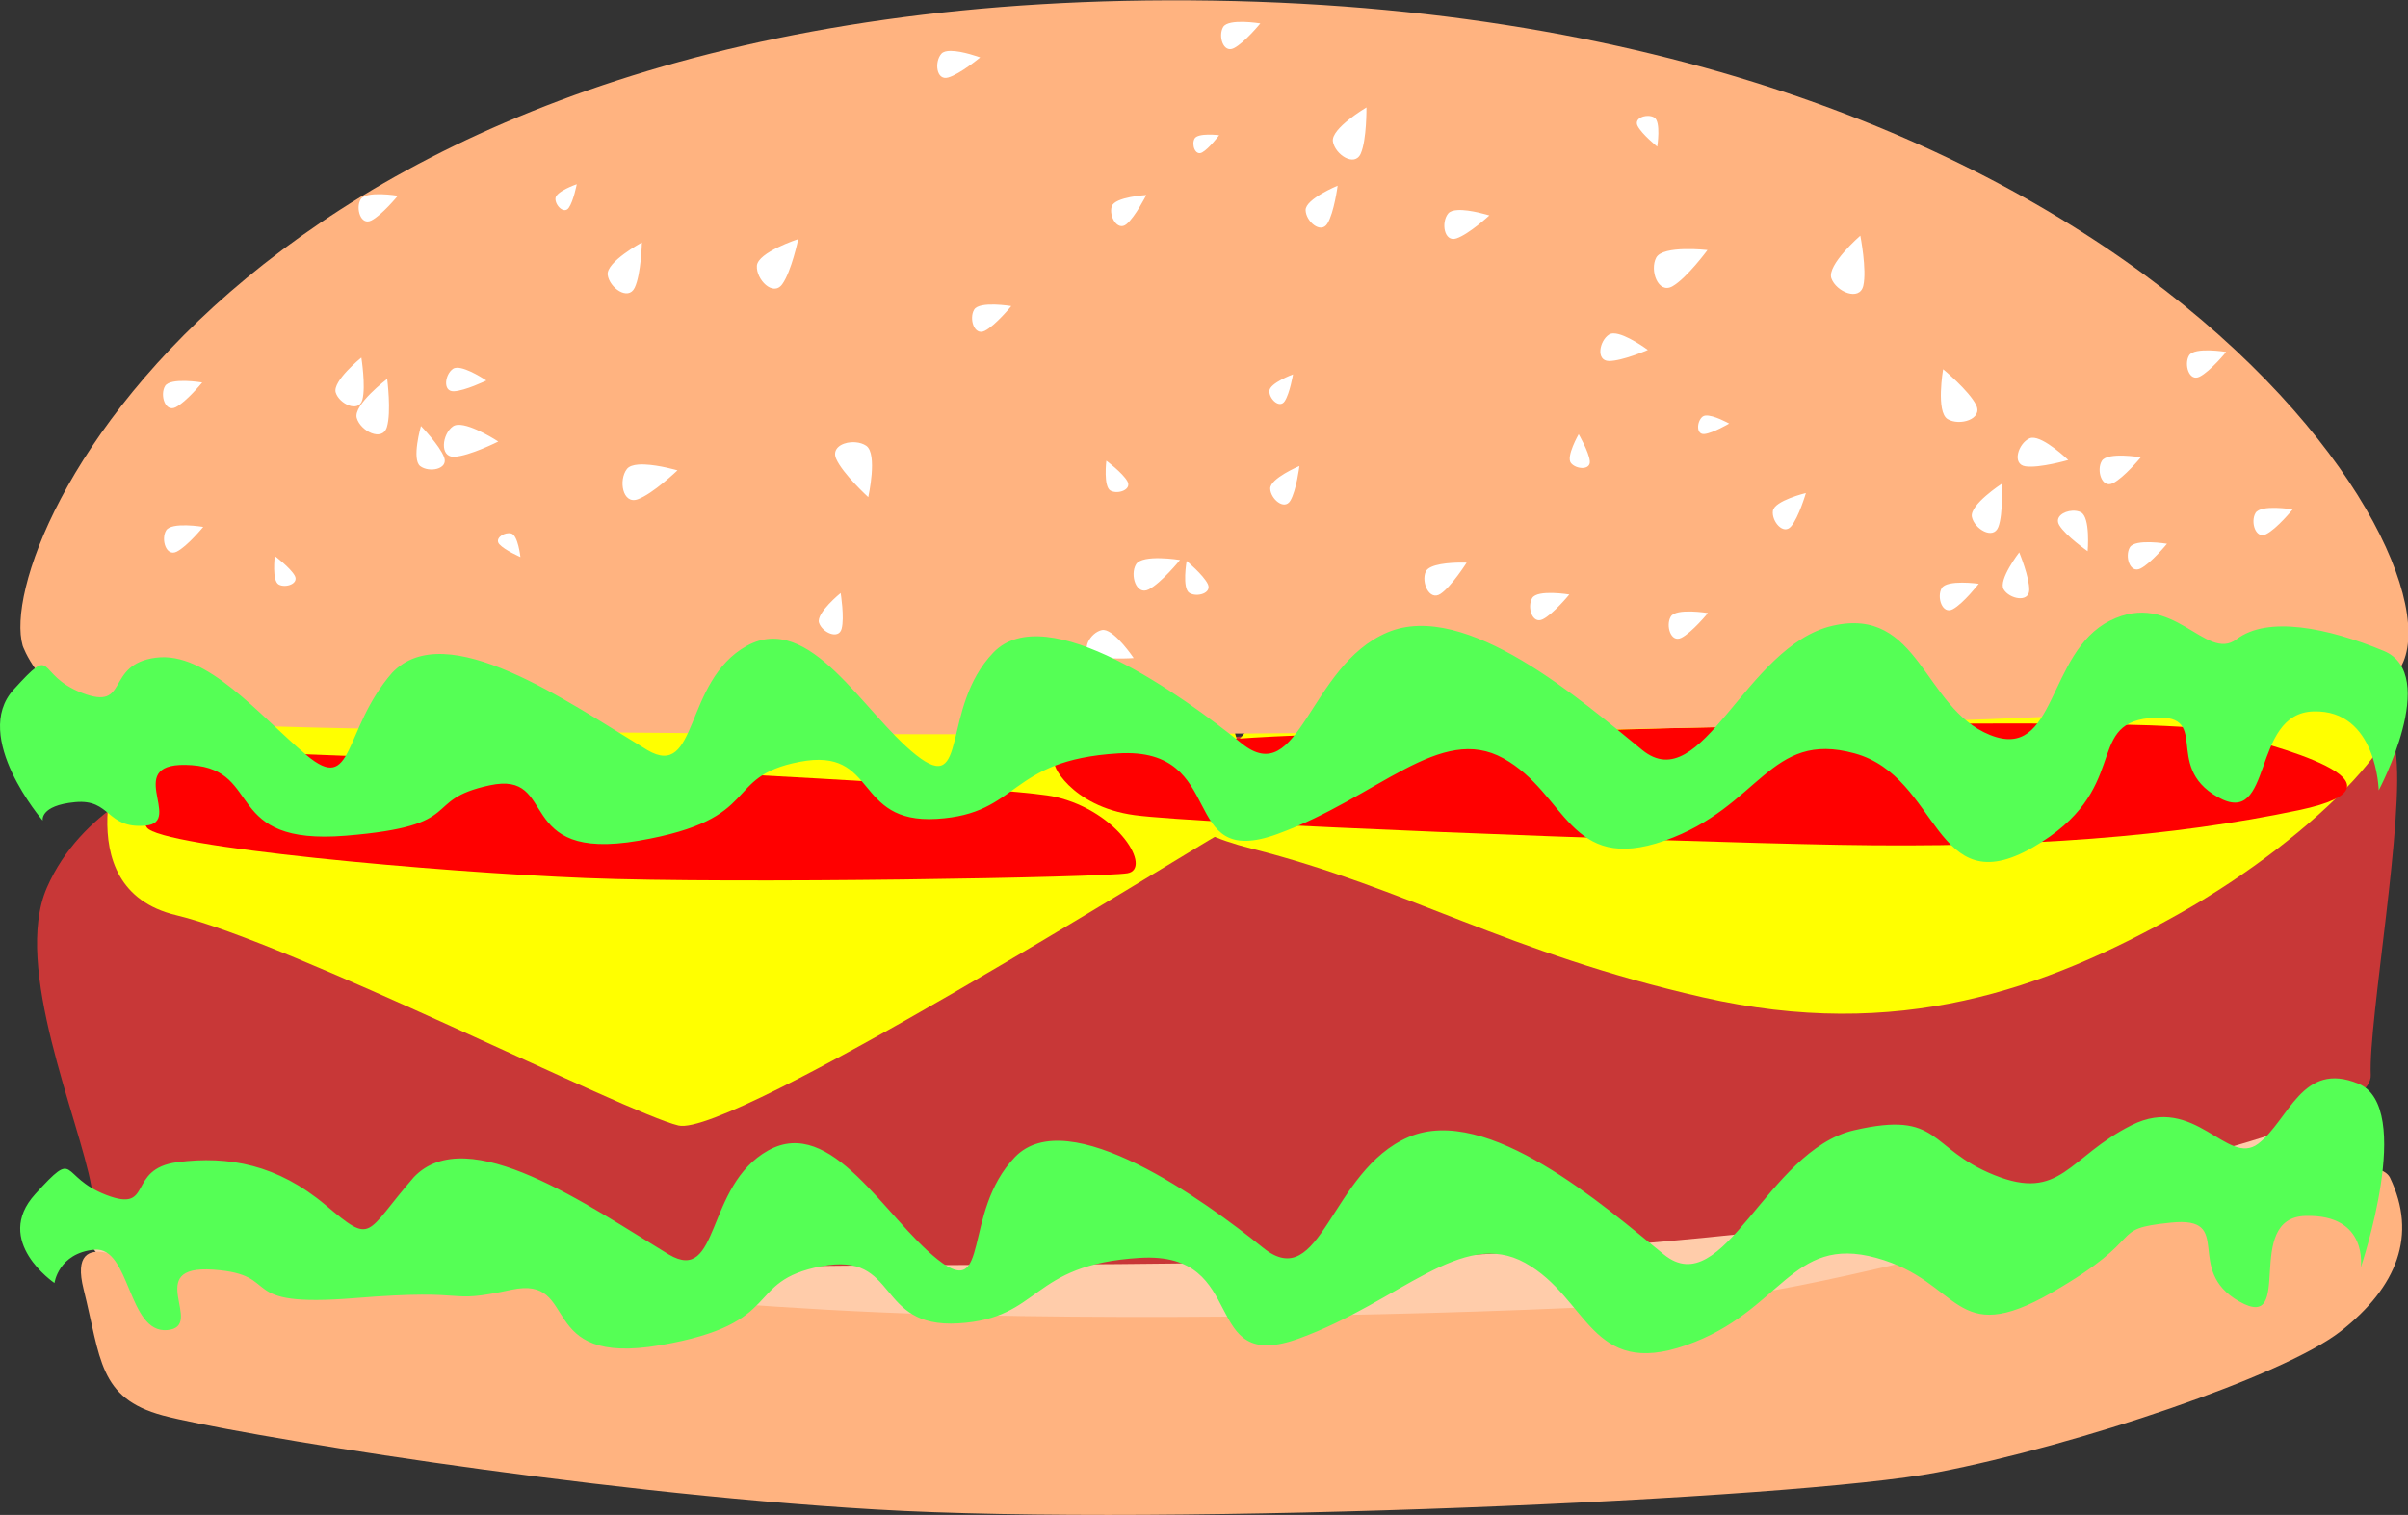 <?xml version="1.0" encoding="UTF-8" standalone="no"?>
<!-- Created with Inkscape (http://www.inkscape.org/) -->

<svg
   width="140mm"
   height="88.084mm"
   viewBox="0 0 140 88.084"
   version="1.1"
   id="svg8"
   inkscape:version="1.2.2 (732a01da63, 2022-12-09)"
   sodipodi:docname="1531042664.svg"
   xmlns:inkscape="http://www.inkscape.org/namespaces/inkscape"
   xmlns:sodipodi="http://sodipodi.sourceforge.net/DTD/sodipodi-0.dtd"
   xmlns="http://www.w3.org/2000/svg"
   xmlns:svg="http://www.w3.org/2000/svg"
   xmlns:rdf="http://www.w3.org/1999/02/22-rdf-syntax-ns#"
   xmlns:cc="http://creativecommons.org/ns#"
   xmlns:dc="http://purl.org/dc/elements/1.1/">
  <rect x="0" y="0" width="140" height="88.084" fill="#333333" stroke="none"/>
  <defs
     id="defs2" />
  <sodipodi:namedview
     id="base"
     pagecolor="#ffffff"
     bordercolor="#666666"
     borderopacity="1.0"
     inkscape:pageopacity="0.0"
     inkscape:pageshadow="2"
     inkscape:zoom="1.4142136"
     inkscape:cx="185.96908"
     inkscape:cy="117.37972"
     inkscape:document-units="mm"
     inkscape:current-layer="layer1"
     showgrid="false"
     inkscape:snap-global="false"
     inkscape:window-width="1920"
     inkscape:window-height="1017"
     inkscape:window-x="1912"
     inkscape:window-y="-8"
     inkscape:window-maximized="1"
     fit-margin-top="0"
     fit-margin-left="0"
     fit-margin-right="0"
     fit-margin-bottom="0"
     inkscape:showpageshadow="2"
     inkscape:pagecheckerboard="0"
     inkscape:deskcolor="#d1d1d1" />
  <g
     inkscape:label="Layer 1"
     inkscape:groupmode="layer"
     id="layer1"
     transform="translate(-13.614,-86.722)">
    <path
       style="fill:#ffccaa;stroke:none;stroke-width:0.359px;stroke-linecap:butt;stroke-linejoin:miter;stroke-opacity:1"
       d="m 22.919,154.498 c -1.777,0.508 -6.092,3.808 -3.046,5.584 3.046,1.777 64.729,7.869 74.883,7.107 10.154,-0.762 51.022,-5.584 53.052,-9.646 2.031,-4.061 4.823,-6.092 -2.285,-7.107 -7.107,-1.015 -68.537,2.285 -73.36,2.285 -4.823,0 -49.245,1.777 -49.245,1.777 z"
       id="path4506"
       inkscape:connector-curvature="0" />
    <path
       style="fill:#c83737;stroke:none;stroke-width:0.359px;stroke-linecap:butt;stroke-linejoin:miter;stroke-opacity:1"
       d="m 23.105,132.039 c 0.863,-0.419 41.295,-1.048 55.971,-2.097 14.676,-1.048 73.237,-3.355 73.812,0.419 0.576,3.774 -1.583,15.726 -1.439,18.872 0.144,3.145 -19.424,7.549 -38.561,9.436 -19.137,1.887 -36.978,1.468 -53.237,1.677 -16.259,0.209 -40,-0.629 -40.719,-4.613 -0.719,-3.984 -4.604,-12.791 -2.59,-17.404 2.014,-4.613 6.763,-6.29 6.763,-6.29 z"
       id="path4723"
       inkscape:connector-curvature="0" />
    <path
       style="fill:#ffff00;stroke:none;stroke-width:0.359px;stroke-linecap:butt;stroke-linejoin:miter;stroke-opacity:1"
       d="m 20.828,129.717 c 0,0 -3.597,8.633 3.022,10.216 6.619,1.583 26.187,11.511 29.208,12.23 3.022,0.719 29.208,-15.683 31.511,-16.978 2.302,-1.295 1.151,-7.338 -0.719,-8.057 -1.87,-0.719 -57.697,0.432 -58.417,0.288 -0.719,-0.144 -4.604,2.302 -4.604,2.302 z"
       id="path4719"
       inkscape:connector-curvature="0" />
    <path
       style="fill:#ffff00;stroke:none;stroke-width:0.359px;stroke-linecap:butt;stroke-linejoin:miter;stroke-opacity:1"
       d="m 86.27,128.735 c -0.288,2.014 -8.921,5.036 0.144,7.338 9.065,2.302 14.82,6.043 26.187,8.633 11.367,2.59 19.856,-0.432 27.77,-4.892 7.914,-4.46 14.964,-11.655 11.798,-13.237 -3.165,-1.583 -53.237,0 -56.259,-0.288 -3.022,-0.288 -9.64,2.446 -9.64,2.446 z"
       id="path4721"
       inkscape:connector-curvature="0" />
    <path
       style="fill:#ff0000;stroke:none;stroke-width:0.359px;stroke-linecap:butt;stroke-linejoin:miter;stroke-opacity:1"
       d="m 74.983,131.04 c 9.627,-2.18 25.49,-1.646 32.111,-1.872 6.622,-0.227 32.183,-0.751 35.418,0.05 3.235,0.801 12.028,3.076 4.76,4.608 -7.268,1.532 -15.836,2.214 -26.721,2.019 -10.885,-0.195 -37.218,-1.219 -40.97,-1.728 -3.752,-0.509 -4.95,-3.118 -4.598,-3.077 z"
       id="path4717"
       inkscape:connector-curvature="0" />
    <g
       id="g4504"
       transform="matrix(1.357,0,0,1.357,-4.35,-27.641)">
      <path
         sodipodi:nodetypes="csczc"
         inkscape:connector-curvature="0"
         id="path4485"
         d="m 14.209,111.94 c -1.285,-4.499 9.855,-28.281 50.991,-27.638 41.136,0.643 55.062,26.138 50.348,29.138 -4.713,2.999 -95.995,2.559 -98.34,1.5 -2.345,-1.06 -2.999,-2.999 -2.999,-2.999 z"
         style="fill:#ffb380;stroke:none;stroke-width:0.265px;stroke-linecap:butt;stroke-linejoin:miter;stroke-opacity:1" />
      <path
         sodipodi:nodetypes="cccccccccscccscccccccccccccccccccccccccccsccccccccccscccccccccccccccccccccccccccccccccccccccccccccccccccccccccccccccccccccccccccccscccccccccccccccccccccccccccccccccscccssccsccccccccccccccccccccc"
         inkscape:connector-curvature="0"
         id="path4533"
         d="m 53.962,86.457 c -0.17,0.001 -0.312,0.034 -0.389,0.12 -0.308,0.343 -0.225,1.163 0.285,1.021 0.51,-0.143 1.374,-0.861 1.374,-0.861 0,0 -0.76,-0.283 -1.27,-0.28 z m 17.821,2.422 c 0,0 -1.526,0.898 -1.438,1.457 0.088,0.559 0.934,1.117 1.194,0.519 0.26,-0.597 0.244,-1.977 0.244,-1.977 z m 12.067,0.363 c -0.284,-0.006 -0.585,0.163 -0.449,0.43 0.181,0.356 0.84,0.886 0.84,0.886 0,0 0.17,-1.072 -0.128,-1.249 -0.075,-0.044 -0.168,-0.065 -0.263,-0.067 z m -18.852,0.802 c -0.246,0.004 -0.509,0.041 -0.58,0.17 -0.141,0.259 0.031,0.756 0.327,0.592 0.296,-0.164 0.727,-0.737 0.727,-0.737 0,0 -0.229,-0.029 -0.475,-0.025 z m -27.049,2.126 c 0,0 -0.899,0.306 -0.913,0.609 -0.014,0.303 0.37,0.687 0.571,0.402 0.201,-0.285 0.342,-1.011 0.342,-1.011 z m 32.599,0.063 c 0,0 -1.38,0.569 -1.372,1.046 0.008,0.477 0.648,1.042 0.935,0.574 0.287,-0.468 0.437,-1.621 0.437,-1.621 z m -8.199,0.4 c 0,0 -1.343,0.076 -1.478,0.485 -0.135,0.408 0.243,1.079 0.626,0.766 0.383,-0.313 0.852,-1.25 0.852,-1.25 z m 13.34,0.645 c -0.18,0.01 -0.329,0.052 -0.406,0.147 -0.308,0.379 -0.177,1.244 0.356,1.066 0.533,-0.178 1.409,-0.984 1.409,-0.984 0,0 -0.82,-0.259 -1.36,-0.229 z m 17.253,1.097 c 0,0 -1.443,1.251 -1.24,1.827 0.203,0.576 1.209,1.001 1.368,0.317 0.159,-0.684 -0.128,-2.144 -0.128,-2.144 z m -45.504,0.147 c 0,0 -1.736,0.563 -1.772,1.145 -0.036,0.582 0.691,1.332 1.085,0.79 0.394,-0.543 0.687,-1.935 0.687,-1.935 z m -6.698,0.144 c 0,0 -1.534,0.832 -1.466,1.385 0.068,0.553 0.881,1.132 1.157,0.553 0.276,-0.579 0.309,-1.938 0.309,-1.938 z m 44.664,0.284 c -0.513,0.013 -1.063,0.094 -1.207,0.365 -0.288,0.542 0.081,1.576 0.696,1.229 0.615,-0.348 1.501,-1.553 1.501,-1.553 0,0 -0.477,-0.055 -0.99,-0.041 z m -3.031,3.612 c -0.074,-3.05e-4 -0.139,0.014 -0.191,0.046 -0.419,0.26 -0.58,1.129 -0.012,1.135 0.567,0.006 1.669,-0.473 1.669,-0.473 0,0 -0.948,-0.706 -1.466,-0.708 z m -53.654,1.036 c 0,0 -1.251,1.01 -1.097,1.5 0.154,0.49 0.988,0.878 1.142,0.307 0.153,-0.571 -0.044,-1.808 -0.044,-1.808 z m 4.089,0.435 c -0.063,0.003 -0.118,0.017 -0.161,0.046 -0.346,0.236 -0.451,0.977 0.031,0.962 0.481,-0.016 1.398,-0.461 1.398,-0.461 0,0 -0.829,-0.564 -1.268,-0.547 z m 63.681,0.063 c 0,0 -0.314,1.829 0.192,2.137 0.507,0.308 1.525,0.007 1.223,-0.604 -0.302,-0.612 -1.415,-1.533 -1.415,-1.533 z m -27.852,0.221 c 0,0 -1.007,0.372 -1.014,0.714 -0.008,0.343 0.437,0.765 0.656,0.437 0.219,-0.328 0.358,-1.152 0.358,-1.152 z m -38.809,0.193 c 0,0 -1.464,1.109 -1.306,1.674 0.158,0.565 1.097,1.037 1.292,0.391 0.196,-0.646 0.013,-2.065 0.013,-2.065 z m 56.478,1.572 c -0.048,0.006 -0.09,0.02 -0.122,0.046 -0.253,0.205 -0.286,0.787 0.085,0.744 0.372,-0.043 1.054,-0.447 1.054,-0.447 0,0 -0.678,-0.383 -1.017,-0.342 z m -53.446,0.398 c -0.085,0.004 -0.158,0.025 -0.216,0.065 -0.463,0.325 -0.59,1.331 0.06,1.301 0.65,-0.03 1.882,-0.651 1.882,-0.651 0,0 -1.132,-0.746 -1.725,-0.715 z m -1.587,0.051 c 0,0 -0.409,1.428 -0.032,1.717 0.377,0.289 1.214,0.139 1.027,-0.374 -0.187,-0.513 -0.994,-1.343 -0.994,-1.343 z m 49.602,0.351 c 0,0 -0.551,0.957 -0.331,1.233 0.22,0.276 0.851,0.318 0.808,-0.086 -0.043,-0.404 -0.476,-1.147 -0.476,-1.147 z m 19.412,0.152 c -0.035,0.003 -0.068,0.012 -0.098,0.026 -0.479,0.217 -0.768,1.113 -0.169,1.198 0.599,0.085 1.831,-0.271 1.831,-0.271 0,0 -1.04,-1.006 -1.564,-0.953 z m -50.579,0.191 c -0.435,0.029 -0.829,0.285 -0.646,0.708 0.279,0.643 1.376,1.645 1.376,1.645 0,0 0.415,-1.861 -0.089,-2.203 -0.126,-0.085 -0.287,-0.134 -0.453,-0.147 -0.062,-0.005 -0.125,-0.006 -0.187,-0.002 z m 54.506,0.574 c -0.388,-0.011 -0.805,0.028 -0.925,0.226 -0.24,0.397 -0.003,1.193 0.475,0.956 0.478,-0.237 1.196,-1.11 1.196,-1.11 0,0 -0.358,-0.061 -0.746,-0.072 z m -43.576,0.217 c 0,0 -0.134,1.114 0.181,1.284 0.316,0.171 0.922,-0.042 0.721,-0.402 -0.201,-0.36 -0.902,-0.882 -0.902,-0.882 z m -19.784,0.162 c -0.091,-0.003 -0.179,-0.003 -0.262,0.003 -0.22,0.017 -0.402,0.072 -0.494,0.191 -0.368,0.473 -0.187,1.529 0.462,1.298 0.649,-0.231 1.704,-1.24 1.704,-1.24 0,0 -0.774,-0.228 -1.411,-0.252 z m 28.057,0.065 c 0,0 -1.261,0.532 -1.251,0.969 0.01,0.437 0.601,0.95 0.861,0.519 0.26,-0.431 0.39,-1.488 0.39,-1.488 z m 30.089,0.763 c 0,0 -1.383,0.901 -1.278,1.418 0.106,0.517 0.917,1 1.133,0.433 0.217,-0.567 0.144,-1.851 0.144,-1.851 z m -8.389,0.396 c 0,0 -1.353,0.326 -1.414,0.766 -0.062,0.44 0.447,1.053 0.779,0.664 0.332,-0.389 0.635,-1.43 0.635,-1.43 z m 11.419,0.758 c -0.384,0.019 -0.771,0.275 -0.563,0.621 0.278,0.461 1.215,1.113 1.215,1.113 0,0 0.127,-1.459 -0.292,-1.668 -0.105,-0.052 -0.233,-0.073 -0.36,-0.066 z m -66.999,0.963 c -0.277,0.006 -0.598,0.253 -0.395,0.476 0.231,0.255 0.9,0.546 0.9,0.546 0,0 -0.102,-0.93 -0.39,-1.009 -0.036,-0.01 -0.075,-0.014 -0.114,-0.013 z m 64.72,0.821 c 0,0 -0.91,1.179 -0.666,1.587 0.244,0.408 1.079,0.578 1.094,0.031 0.016,-0.547 -0.428,-1.618 -0.428,-1.618 z m -74.739,0.156 c 0,0 -0.131,1.059 0.168,1.221 0.299,0.163 0.876,-0.037 0.686,-0.38 -0.19,-0.343 -0.854,-0.841 -0.854,-0.841 z m 37.941,0.094 c -0.438,-0.01 -0.909,0.038 -1.043,0.263 -0.268,0.45 0.005,1.347 0.543,1.075 0.538,-0.271 1.342,-1.262 1.342,-1.262 0,0 -0.404,-0.067 -0.842,-0.076 z m 1.126,0.117 c 0,0 -0.205,1.173 0.119,1.371 0.325,0.198 0.979,0.008 0.786,-0.385 -0.193,-0.393 -0.906,-0.986 -0.906,-0.986 z m 11.752,0.07 c -0.446,0.003 -1.357,0.05 -1.508,0.39 -0.201,0.454 0.156,1.268 0.631,0.952 0.476,-0.316 1.122,-1.339 1.122,-1.339 0,0 -0.097,-0.004 -0.245,-0.003 z m 21.473,0.859 c -0.37,-3.1e-4 -0.767,0.048 -0.877,0.24 -0.218,0.385 0.028,1.138 0.477,0.899 0.45,-0.239 1.113,-1.09 1.113,-1.09 0,0 -0.343,-0.049 -0.713,-0.049 z m -48.048,0.446 c 0,0 -1.058,0.858 -0.927,1.273 0.131,0.415 0.839,0.742 0.968,0.259 0.129,-0.484 -0.041,-1.531 -0.041,-1.531 z m 11.284,1.584 c -0.033,-0.004 -0.065,-0.003 -0.096,0.004 -0.491,0.107 -0.941,0.886 -0.399,1.085 0.543,0.199 1.765,0.114 1.765,0.114 0,0 -0.769,-1.149 -1.27,-1.204 z"
         style="fill:#ffffff;stroke:none;stroke-width:0.265px;stroke-linecap:butt;stroke-linejoin:miter;stroke-opacity:1" />
    </g>
    <path
       style="fill:#ffffff;stroke:none;stroke-width:0.359px;stroke-linecap:butt;stroke-linejoin:miter;stroke-opacity:1"
       d="m 25.429,117.358 c 0,0 -1.85,-0.308 -2.158,0.206 -0.308,0.514 0,1.542 0.617,1.233 0.617,-0.308 1.542,-1.439 1.542,-1.439 z"
       id="path4522-3"
       inkscape:connector-curvature="0" />
    <path
       style="fill:#ffffff;stroke:none;stroke-width:0.359px;stroke-linecap:butt;stroke-linejoin:miter;stroke-opacity:1"
       d="m 25.369,108.961 c 0,0 -1.85,-0.308 -2.158,0.206 -0.308,0.514 0,1.542 0.617,1.233 0.617,-0.308 1.542,-1.439 1.542,-1.439 z"
       id="path4522-6"
       inkscape:connector-curvature="0" />
    <path
       style="fill:#ffffff;stroke:none;stroke-width:0.359px;stroke-linecap:butt;stroke-linejoin:miter;stroke-opacity:1"
       d="m 143.042,107.184 c 0,0 -1.85,-0.308 -2.158,0.206 -0.308,0.514 0,1.542 0.617,1.233 0.617,-0.308 1.542,-1.439 1.542,-1.439 z"
       id="path4522-7"
       inkscape:connector-curvature="0" />
    <path
       style="fill:#ffffff;stroke:none;stroke-width:0.359px;stroke-linecap:butt;stroke-linejoin:miter;stroke-opacity:1"
       d="m 146.908,116.341 c 0,0 -1.85,-0.308 -2.158,0.206 -0.308,0.514 0,1.542 0.617,1.233 0.617,-0.308 1.542,-1.439 1.542,-1.439 z"
       id="path4522-5"
       inkscape:connector-curvature="0" />
    <path
       style="fill:#ffffff;stroke:none;stroke-width:0.359px;stroke-linecap:butt;stroke-linejoin:miter;stroke-opacity:1"
       d="m 139.601,118.339 c 0,0 -1.85,-0.308 -2.158,0.206 -0.308,0.514 0,1.542 0.617,1.233 0.617,-0.308 1.542,-1.439 1.542,-1.439 z"
       id="path4522-35"
       inkscape:connector-curvature="0" />
    <path
       style="fill:#ffffff;stroke:none;stroke-width:0.359px;stroke-linecap:butt;stroke-linejoin:miter;stroke-opacity:1"
       d="m 112.91,122.367 c 0,0 -1.85,-0.308 -2.158,0.206 -0.308,0.514 0,1.542 0.617,1.233 0.617,-0.308 1.542,-1.439 1.542,-1.439 z"
       id="path4522-62"
       inkscape:connector-curvature="0" />
    <path
       style="fill:#ffffff;stroke:none;stroke-width:0.359px;stroke-linecap:butt;stroke-linejoin:miter;stroke-opacity:1"
       d="m 104.853,121.288 c 0,0 -1.85,-0.308 -2.158,0.206 -0.308,0.514 0,1.542 0.617,1.233 0.617,-0.308 1.542,-1.439 1.542,-1.439 z"
       id="path4522-9"
       inkscape:connector-curvature="0" />
    <path
       style="fill:#ffffff;stroke:none;stroke-width:0.359px;stroke-linecap:butt;stroke-linejoin:miter;stroke-opacity:1"
       d="m 86.888,88.084 c 0,0 -1.85,-0.308 -2.158,0.206 -0.308,0.514 0,1.542 0.617,1.233 0.617,-0.308 1.542,-1.439 1.542,-1.439 z"
       id="path4522-1"
       inkscape:connector-curvature="0" />
    <path
       style="fill:#ff0000;fill-opacity:1;stroke:none;stroke-width:0.359px;stroke-linecap:butt;stroke-linejoin:miter;stroke-opacity:1"
       d="m 22.225,130.353 c 0.724,-0.277 49.005,1.838 52.738,2.699 3.733,0.861 5.638,4.194 4.202,4.443 -1.435,0.249 -22.833,0.623 -31.474,0.281 -8.641,-0.342 -24.773,-1.795 -25.542,-2.946 -0.769,-1.15 0.075,-4.477 0.075,-4.477 z"
       id="path4715"
       inkscape:connector-curvature="0" />
    <path
       style="fill:#55ff55;stroke:none;stroke-width:0.359px;stroke-linecap:butt;stroke-linejoin:miter;stroke-opacity:1"
       d="m 36.41,125.843 c -2.888,3.319 -2.191,7.127 -4.978,4.784 -2.788,-2.343 -5.775,-6.053 -8.762,-5.663 -2.987,0.391 -1.494,3.124 -4.282,2.05 -2.788,-1.074 -1.494,-2.929 -3.983,-0.195 -2.489,2.734 1.693,7.615 1.693,7.615 0,0 -0.199,-0.879 1.892,-1.074 2.091,-0.195 1.792,1.562 4.082,1.367 2.29,-0.195 -1.494,-3.808 2.688,-3.515 4.182,0.293 1.792,4.686 8.961,4.1 7.169,-0.586 4.282,-2.05 8.364,-2.929 4.082,-0.879 1.294,4.491 8.663,3.222 7.368,-1.269 4.779,-3.71 9.36,-4.589 4.58,-0.879 3.087,3.612 7.966,3.319 4.879,-0.293 4.082,-3.417 10.554,-3.808 6.472,-0.391 3.385,6.834 9.26,4.686 5.875,-2.148 9.459,-6.444 13.143,-4.393 3.684,2.05 3.784,6.737 9.36,4.784 5.576,-1.953 6.074,-6.444 11.052,-5.077 4.979,1.367 4.58,8.787 10.355,5.467 5.775,-3.319 2.987,-7.127 6.771,-7.518 3.784,-0.391 0.697,2.734 3.983,4.589 3.286,1.855 1.892,-4.882 5.576,-4.979 3.684,-0.098 3.784,4.589 3.784,4.589 0,0 3.585,-6.737 0.299,-8.103 -3.286,-1.367 -6.771,-2.05 -8.563,-0.683 -1.792,1.367 -3.684,-2.929 -7.368,-1.074 -3.684,1.855 -3.087,8.201 -6.97,6.639 -3.883,-1.562 -4.082,-7.518 -9.16,-6.346 -5.078,1.172 -7.567,10.056 -11.052,7.225 -3.485,-2.831 -10.256,-8.787 -14.836,-6.834 -4.58,1.953 -5.078,9.177 -8.463,6.444 -3.385,-2.734 -11.351,-8.494 -14.438,-5.272 -3.087,3.222 -1.394,8.396 -4.481,5.955 -3.087,-2.441 -6.173,-8.396 -9.857,-6.346 -3.684,2.05 -2.788,7.81 -5.775,6.053 -4.67,-2.825 -11.7,-7.8 -14.836,-4.491 z"
       id="path4713"
       inkscape:connector-curvature="0"
       sodipodi:nodetypes="ccsccccccsscscscccscssccscsccccsccccc" />
    <path
       style="fill:#ffb380;fill-opacity:1;stroke:none;stroke-width:0.359px;stroke-linecap:butt;stroke-linejoin:miter;stroke-opacity:1"
       d="m 22.791,160.676 c -1.151,-0.288 -5.324,-3.022 -4.317,1.007 1.007,4.029 0.863,6.331 4.604,7.338 3.741,1.007 24.316,4.46 41.438,5.468 17.122,1.007 53.525,-0.576 61.726,-2.158 8.201,-1.583 20.144,-5.611 23.453,-8.201 3.309,-2.59 4.46,-5.611 2.878,-8.921 -1.583,-3.309 -29.64,6.475 -40.719,7.194 -11.079,0.719 -29.784,1.151 -44.46,0.719 -14.676,-0.432 -34.964,-2.878 -37.985,-3.165 -3.022,-0.288 -6.619,0.719 -6.619,0.719 z"
       id="path4740"
       inkscape:connector-curvature="0" />
    <path
       style="fill:#55ff55;stroke:none;stroke-width:0.359px;stroke-linecap:butt;stroke-linejoin:miter;stroke-opacity:1"
       d="m 37.669,155.175 c -2.888,3.319 -2.334,3.962 -5.122,1.618 -2.788,-2.343 -5.631,-2.888 -8.618,-2.497 -2.987,0.391 -1.35,2.98 -4.138,1.906 -2.788,-1.074 -1.637,-2.785 -4.127,-0.051 -2.489,2.734 1.117,5.169 1.117,5.169 0,0 0.233,-1.742 2.323,-1.937 2.091,-0.195 1.936,4.871 4.226,4.676 2.29,-0.195 -1.494,-3.808 2.688,-3.515 4.182,0.293 1.073,2.24 8.242,1.654 7.169,-0.586 5.001,0.396 9.083,-0.483 4.082,-0.879 1.294,4.491 8.663,3.222 7.368,-1.269 4.779,-3.71 9.36,-4.589 4.58,-0.879 3.087,3.612 7.966,3.319 4.879,-0.293 4.082,-3.417 10.554,-3.808 6.472,-0.391 3.385,6.834 9.26,4.686 5.875,-2.148 9.459,-6.444 13.143,-4.393 3.684,2.05 3.784,6.737 9.36,4.784 5.576,-1.953 6.074,-6.444 11.052,-5.077 4.979,1.367 4.436,5.334 10.211,2.014 5.775,-3.319 3.131,-3.674 6.915,-4.064 3.784,-0.391 0.697,2.734 3.983,4.589 3.286,1.855 0.165,-4.882 3.849,-4.979 3.684,-0.098 3.208,3.006 3.208,3.006 0,0 3.153,-9.326 -0.133,-10.693 -3.286,-1.367 -4.037,2.122 -5.829,3.489 -1.792,1.367 -3.684,-2.929 -7.368,-1.074 -3.684,1.855 -4.094,4.46 -7.977,2.898 -3.883,-1.562 -3.075,-3.777 -8.153,-2.605 -5.078,1.172 -7.567,10.056 -11.052,7.225 -3.485,-2.831 -10.256,-8.787 -14.836,-6.834 -4.58,1.953 -5.078,9.177 -8.463,6.444 -3.385,-2.734 -11.351,-8.494 -14.438,-5.272 -3.087,3.222 -1.394,8.396 -4.481,5.955 -3.087,-2.441 -6.173,-8.396 -9.857,-6.346 -3.684,2.05 -2.788,7.81 -5.775,6.053 -4.67,-2.825 -11.7,-7.8 -14.836,-4.491 z"
       id="path4713-7"
       inkscape:connector-curvature="0"
       sodipodi:nodetypes="ccsccccccsscscscccscssccscsccccsccccc" />
    <path
       style="fill:#ffffff;stroke:none;stroke-width:0.359px;stroke-linecap:butt;stroke-linejoin:miter;stroke-opacity:1"
       d="m 72.408,104.519 c 0,0 -1.85,-0.308 -2.158,0.206 -0.308,0.514 0,1.542 0.617,1.233 0.617,-0.308 1.542,-1.439 1.542,-1.439 z"
       id="path4522"
       inkscape:connector-curvature="0" />
    <path
       style="fill:#ffffff;stroke:none;stroke-width:0.359px;stroke-linecap:butt;stroke-linejoin:miter;stroke-opacity:1"
       d="m 36.742,98.104 c 0,0 -1.85,-0.308 -2.158,0.206 -0.308,0.514 0,1.542 0.617,1.233 0.617,-0.308 1.542,-1.439 1.542,-1.439 z"
       id="path4522-2"
       inkscape:connector-curvature="0" />
  </g>
</svg>
